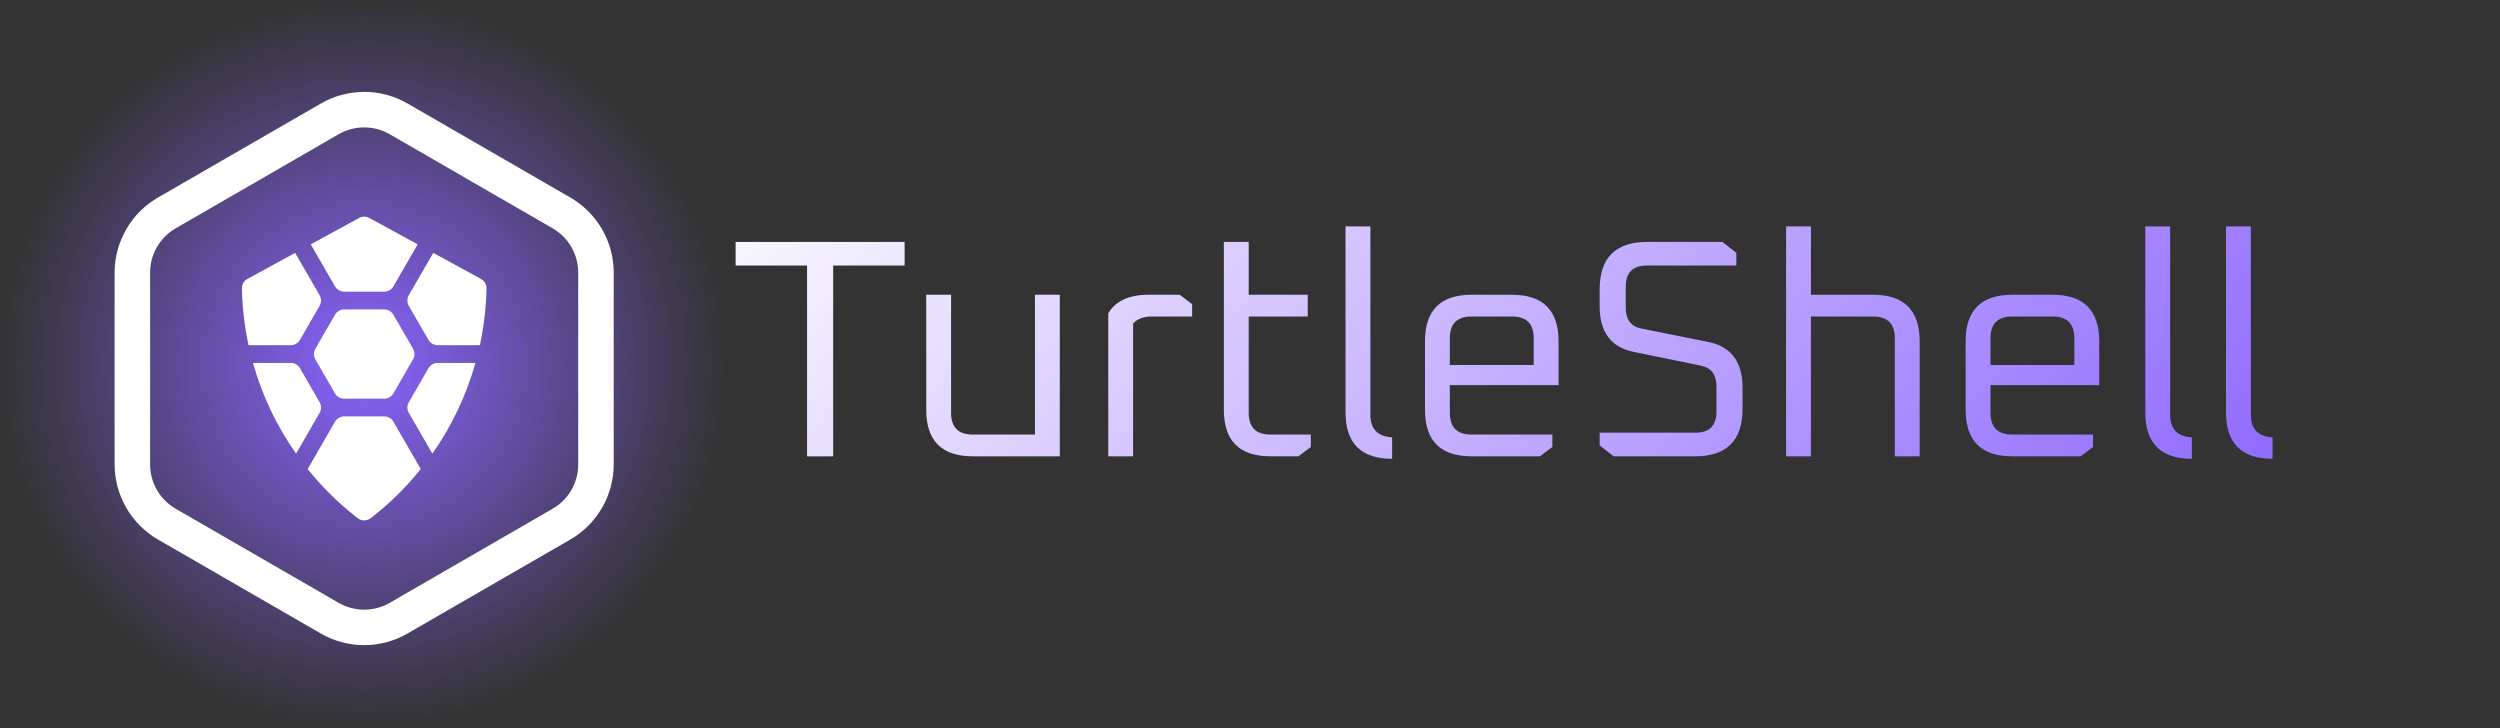 <svg width="515" height="150" viewBox="0 0 515 150" fill="none" xmlns="http://www.w3.org/2000/svg">
<rect x="0" y="0" width="515" height="150" fill="#333333" stroke="none"/>
<path d="M151.536 54.704V49.84H186.352V54.704H171.632V94H166.256V54.704H151.536ZM190.802 84.4V60.72H195.922V85.04C195.922 88.027 197.415 89.52 200.402 89.52H213.202V60.72H218.322V94H200.402C194.002 94 190.802 90.8 190.802 84.4ZM228.302 94V64.56C229.795 62 232.568 60.72 236.622 60.72H243.022L245.582 62.64V65.2H237.326C235.534 65.2 234.232 65.691 233.422 66.672V94H228.302ZM252.114 84.4V49.84H257.234V60.72H269.394V65.2H257.234V85.04C257.234 88.027 258.727 89.52 261.714 89.52H270.034V92.08L267.474 94H261.714C255.314 94 252.114 90.8 252.114 84.4ZM277.177 84.912V46.64H282.297V85.424C282.297 88.368 283.79 89.925 286.777 90.096V94.512C280.377 94.512 277.177 91.312 277.177 84.912ZM293.546 84.4V70.32C293.546 63.92 296.746 60.72 303.146 60.72H311.466C317.866 60.72 321.066 63.92 321.066 70.32V79.344H298.666V85.04C298.666 88.027 300.159 89.52 303.146 89.52H319.786V92.08L317.226 94H303.146C296.746 94 293.546 90.8 293.546 84.4ZM298.666 75.184H315.946V69.68C315.946 66.693 314.452 65.2 311.466 65.2H303.146C300.159 65.2 298.666 66.693 298.666 69.68V75.184ZM329.528 91.76V89.136H349.24C352.141 89.136 353.592 87.685 353.592 84.784V79.6C353.592 77.168 352.504 75.739 350.328 75.312L336.568 72.496C331.874 71.557 329.528 68.421 329.528 63.088V59.632C329.528 53.104 332.792 49.84 339.32 49.84H354.808L357.688 52.08V54.704H339.256C336.354 54.704 334.904 56.155 334.904 59.056V63.408C334.904 65.84 335.992 67.269 338.168 67.696L351.928 70.448C356.621 71.387 358.968 74.544 358.968 79.92V84.208C358.968 90.736 355.704 94 349.176 94H332.408L329.528 91.76ZM367.933 94V46.64H373.053V60.72H385.853C392.253 60.72 395.453 63.92 395.453 70.32V94H390.333V69.68C390.333 66.693 388.839 65.2 385.853 65.2H373.053V94H367.933ZM404.921 84.4V70.32C404.921 63.92 408.121 60.72 414.521 60.72H422.841C429.241 60.72 432.441 63.92 432.441 70.32V79.344H410.041V85.04C410.041 88.027 411.534 89.52 414.521 89.52H431.161V92.08L428.601 94H414.521C408.121 94 404.921 90.8 404.921 84.4ZM410.041 75.184H427.321V69.68C427.321 66.693 425.827 65.2 422.841 65.2H414.521C411.534 65.2 410.041 66.693 410.041 69.68V75.184ZM441.927 84.912V46.64H447.047V85.424C447.047 88.368 448.54 89.925 451.527 90.096V94.512C445.127 94.512 441.927 91.312 441.927 84.912ZM458.552 84.912V46.64H463.672V85.424C463.672 88.368 465.165 89.925 468.152 90.096V94.512C461.752 94.512 458.552 91.312 458.552 84.912Z" fill="url(#paint0_linear_11_4974)"/>
<g clip-path="url(#clip0_11_4974)">
<path d="M75 150C116.421 150 150 116.421 150 75C150 33.579 116.421 0 75 0C33.579 0 0 33.579 0 75C0 116.421 33.579 150 75 150Z" fill="url(#paint1_radial_11_4974)"/>
<path d="M75.028 26.25C76.875 26.25 78.689 26.733 80.287 27.656L113.85 47.034C115.45 47.959 116.778 49.288 117.701 50.888C118.625 52.489 119.11 54.304 119.109 56.152V95.686C119.109 99.445 117.108 102.919 113.85 104.798L80.283 124.181C78.683 125.105 76.868 125.591 75.021 125.591C73.174 125.591 71.359 125.105 69.759 124.181L36.187 104.798C34.588 103.875 33.259 102.547 32.335 100.947C31.411 99.348 30.924 97.533 30.923 95.686V56.152C30.923 52.392 32.93 48.919 36.187 47.034L69.75 27.656C71.353 26.733 73.172 26.245 75.014 26.245H75.023L75.028 26.25ZM75.019 18.933C71.889 18.935 68.814 19.759 66.103 21.323L32.531 40.697C29.822 42.266 27.573 44.519 26.007 47.23C24.442 49.942 23.616 53.016 23.611 56.147V95.681C23.616 98.812 24.442 101.886 26.007 104.598C27.573 107.309 29.822 109.562 32.531 111.131L66.094 130.509C71.615 133.697 78.417 133.697 83.934 130.509L117.501 111.131C120.21 109.562 122.46 107.309 124.025 104.598C125.591 101.886 126.417 98.812 126.422 95.681V56.147C126.417 53.016 125.591 49.942 124.025 47.23C122.46 44.519 120.21 42.266 117.501 40.697L83.939 21.314C81.225 19.748 78.147 18.924 75.014 18.923L75.019 18.933Z" fill="white"/>
<path d="M70.908 82.125C70.522 82.126 70.143 82.025 69.809 81.832C69.475 81.639 69.197 81.362 69.004 81.028L64.969 74.03C64.776 73.696 64.675 73.318 64.675 72.933C64.675 72.548 64.776 72.169 64.969 71.836L69.004 64.838C69.197 64.504 69.475 64.226 69.809 64.034C70.143 63.841 70.522 63.74 70.908 63.741H79.148C79.533 63.742 79.91 63.844 80.244 64.036C80.577 64.229 80.853 64.505 81.047 64.838L85.087 71.836C85.28 72.169 85.381 72.548 85.381 72.933C85.381 73.318 85.28 73.696 85.087 74.03L81.047 81.028C80.854 81.361 80.578 81.638 80.244 81.831C79.911 82.023 79.533 82.125 79.148 82.125H70.908ZM59.897 71.105C60.282 71.104 60.661 71.003 60.995 70.81C61.329 70.618 61.606 70.341 61.8 70.008L65.836 63.009C66.028 62.676 66.13 62.298 66.13 61.913C66.13 61.527 66.028 61.149 65.836 60.816L60.801 52.092L50.972 57.455C50.619 57.648 50.327 57.934 50.126 58.282C49.925 58.63 49.824 59.026 49.833 59.428C49.912 63.356 50.372 67.266 51.197 71.105H59.897ZM90.154 71.105C89.77 71.104 89.392 71.003 89.058 70.81C88.725 70.618 88.448 70.341 88.256 70.008L84.215 63.009C84.023 62.676 83.921 62.298 83.921 61.913C83.921 61.527 84.023 61.149 84.215 60.816L89.25 52.092L99.075 57.455C99.427 57.647 99.72 57.932 99.922 58.279C100.124 58.626 100.226 59.022 100.219 59.423C100.139 63.352 99.683 67.263 98.859 71.105H90.154ZM76.078 44.897C75.756 44.721 75.395 44.629 75.028 44.629C74.661 44.629 74.3 44.721 73.978 44.897L64.012 50.334L69.009 58.987C69.202 59.321 69.478 59.598 69.811 59.79C70.145 59.983 70.523 60.084 70.908 60.084H79.148C79.533 60.085 79.911 59.983 80.245 59.791C80.578 59.598 80.855 59.321 81.047 58.987L86.043 50.339L76.078 44.902V44.897ZM52.106 74.761C53.986 81.449 56.99 87.769 60.989 93.45L65.84 85.05C66.033 84.716 66.134 84.338 66.134 83.953C66.134 83.568 66.033 83.19 65.84 82.856L61.8 75.858C61.607 75.525 61.331 75.248 60.997 75.055C60.664 74.863 60.286 74.761 59.901 74.761H52.106ZM97.94 74.761C96.062 81.449 93.06 87.769 89.062 93.45L84.211 85.05C84.018 84.716 83.917 84.338 83.917 83.953C83.917 83.568 84.018 83.19 84.211 82.856L88.256 75.858C88.448 75.525 88.725 75.248 89.058 75.055C89.392 74.863 89.77 74.761 90.154 74.761H97.945H97.94ZM70.908 85.781C70.522 85.781 70.143 85.882 69.809 86.074C69.475 86.267 69.197 86.544 69.004 86.878L63.38 96.628C66.409 100.392 69.868 103.789 73.687 106.748C74.072 107.045 74.544 107.205 75.03 107.205C75.516 107.205 75.988 107.045 76.373 106.748C80.191 103.787 83.649 100.389 86.676 96.623L81.051 86.878C80.859 86.545 80.582 86.268 80.249 86.076C79.916 85.883 79.538 85.781 79.153 85.781H70.903H70.908Z" fill="white"/>
</g>
<defs>
<linearGradient id="paint0_linear_11_4974" x1="169.036" y1="4.464" x2="409.894" y2="220.419" gradientUnits="userSpaceOnUse">
<stop stop-color="white"/>
<stop offset="1" stop-color="#8256FF"/>
</linearGradient>
<radialGradient id="paint1_radial_11_4974" cx="0" cy="0" r="1" gradientUnits="userSpaceOnUse" gradientTransform="translate(75 75) rotate(90) scale(75)">
<stop stop-color="#8B63FF"/>
<stop offset="1" stop-color="#8B63FF" stop-opacity="0"/>
</radialGradient>
<clipPath id="clip0_11_4974">
<rect width="150" height="150" fill="white"/>
</clipPath>
</defs>
</svg>

